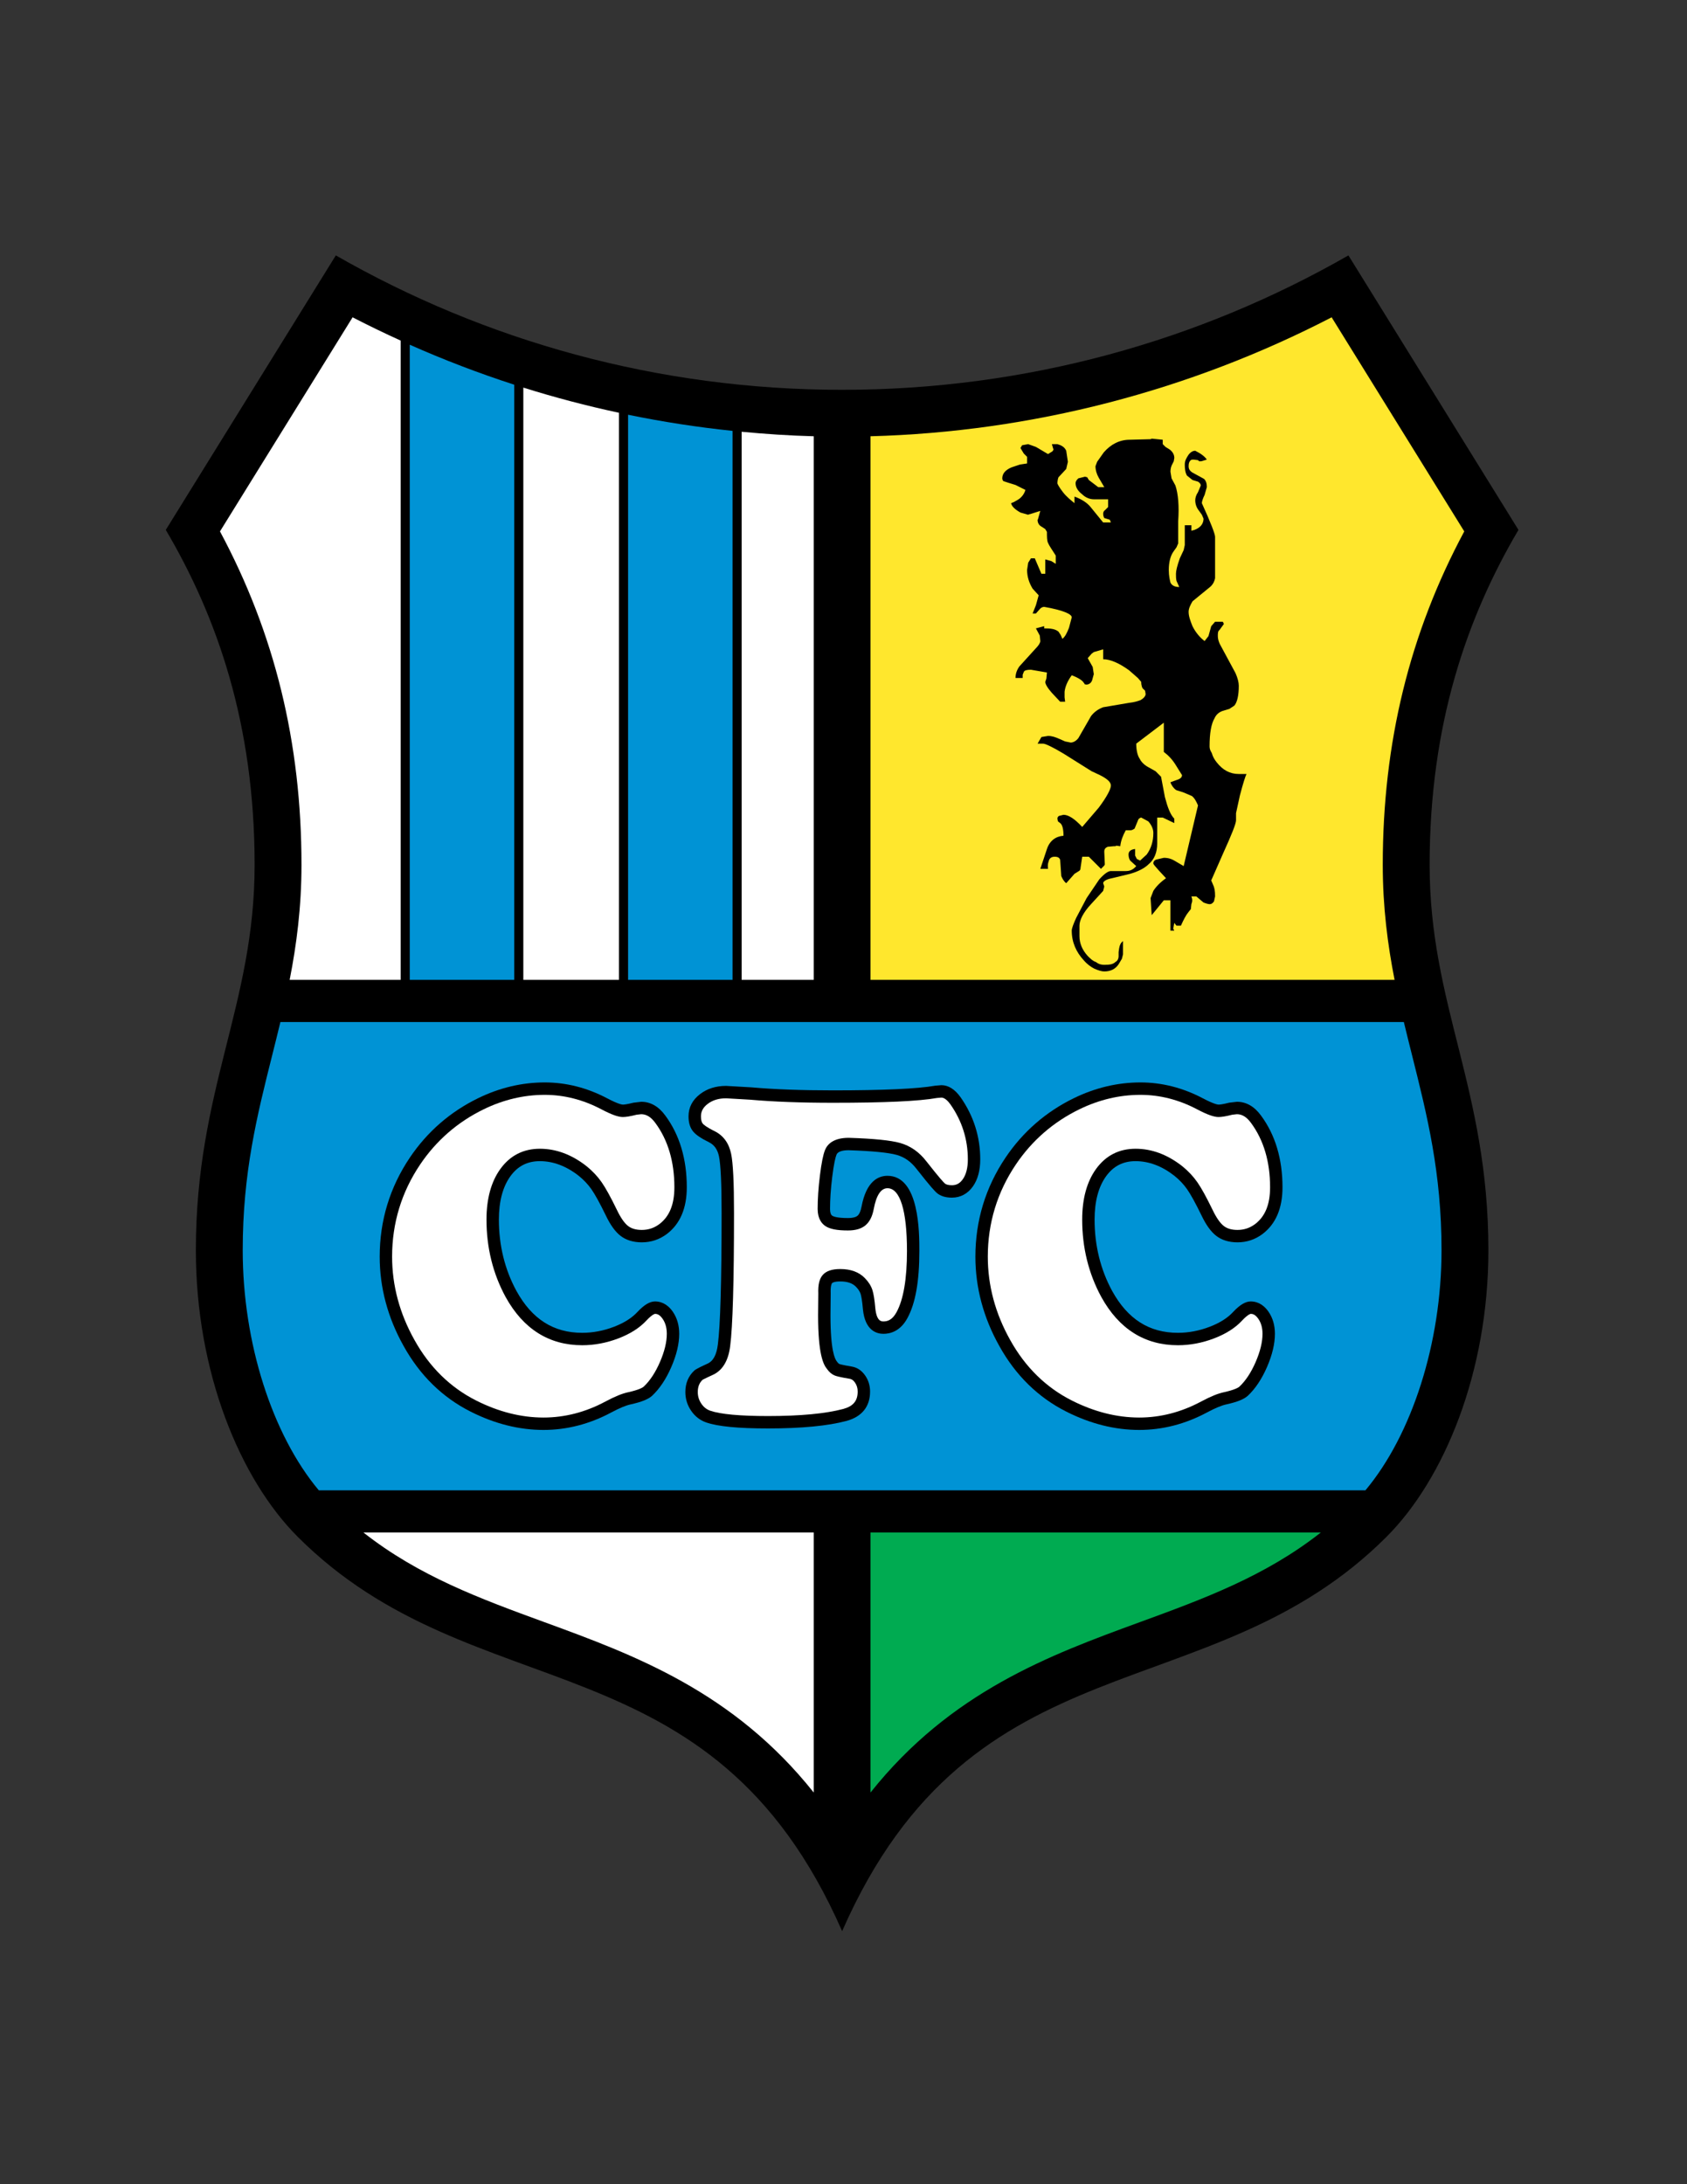 <?xml version="1.0" encoding="iso-8859-1"?>
<!-- Generator: Adobe Illustrator 24.0.1, SVG Export Plug-In . SVG Version: 6.00 Build 0)  -->
<svg version="1.1" id="Layer_1" xmlns="http://www.w3.org/2000/svg" xmlns:xlink="http://www.w3.org/1999/xlink" x="0px" y="0px"
	 viewBox="0 0 612 792" style="enable-background:new 0 0 612 792;" xml:space="preserve">
<rect x="0" y="0" width="612" height="792" fill="#333333" stroke="none"/>
<path d="M121.828,92.608l-61.685,99.533c18.556,31.468,32.227,70.287,32.227,121.459c0,50.971-21.318,81.305-21.318,139.75
	c0,44.221,16.027,82.979,36.949,103.9c64.242,64.242,149.934,34.654,197.5,143c47.566-108.346,133.258-78.758,197.5-143
	c20.922-20.922,36.949-59.68,36.949-103.9c0-58.445-21.318-88.779-21.318-139.75c0-51.172,13.67-89.991,32.227-121.459
	l-61.685-99.533c-54.121,31.01-116.824,48.742-183.672,48.742C238.653,141.35,175.949,123.618,121.828,92.608z"/>
<path style="fill:#FFFFFF;" d="M127.912,115.062c-11.279,18.201-40.668,65.62-48.109,77.627
	c19.792,36.885,29.566,76.526,29.566,120.911c0,15.331-1.783,28.945-4.286,41.699h40.267V123.502
	C139.475,120.829,133.653,118.03,127.912,115.062z"/>
<path style="fill:#0093D5;" d="M227.851,150.387v204.912h37.899V156.237C253.009,154.912,240.36,152.96,227.851,150.387z"/>
<path style="fill:#FFFFFF;" d="M295.199,158.194c-8.748-0.235-17.466-0.806-26.148-1.633v198.738h26.148V158.194z"/>
<path style="fill:#FFFFFF;" d="M189.851,140.545v214.754h34.699V149.681C212.845,147.167,201.263,144.128,189.851,140.545z"/>
<path style="fill:#0093D5;" d="M148.65,124.999v230.301h37.899V139.495C173.68,135.328,161.027,130.493,148.65,124.999z"/>
<path style="fill:#FFFFFF;" d="M131.855,555.699c20.146,15.846,42.414,24.014,65.768,32.547
	c32.597,11.91,68.44,25.147,97.575,61.731v-94.277H131.855z"/>
<path style="fill:#00AB51;" d="M413.375,588.246c23.355-8.533,45.623-16.701,65.77-32.547H315.801v94.277
	C344.935,613.393,380.779,600.156,413.375,588.246z"/>
<path style="fill:#FFE72D;" d="M505.916,355.299c-2.502-12.754-4.285-26.368-4.285-41.699c0-44.386,9.773-84.028,29.566-120.911
	c-7.441-12.007-36.83-59.426-48.109-77.627c-51.615,26.687-108.895,41.562-167.287,43.132v197.105H505.916z"/>
<path style="fill:#0093D5;" d="M98.745,382.633c-5.5,21.906-10.694,42.595-10.694,70.716c0,33.58,10.698,66.846,27.604,87.049
	h379.688c16.908-20.203,27.605-53.469,27.605-87.049c0-28.121-5.195-48.811-10.693-70.716c-0.998-3.975-2.002-7.977-2.975-12.033
	H101.719C100.746,374.657,99.743,378.659,98.745,382.633z"/>
<path d="M450.199,280.651h-0.797c-3.203,0-5.801-1.4-8-4.201c-0.801-1-1.402-2-1.801-3.4c-0.602-1-0.801-1.6-0.801-2.398
	c0-4.801,0.602-8.201,1.801-10.201c0.598-1.4,1.801-2.4,3.398-2.799l2-0.602l1.801-1.199c1-1.199,1.602-3.6,1.602-7.199
	c0-1.201-0.402-2.801-1.203-4.602l-5.398-10c-0.801-1.398-1-2.6-1-3.398c0-1,0-1.801,0.602-2.201L444,226.25l-0.398-0.801h-2.801
	l-1.398,1.6l-1,3.602L437,232.45c-1.598-1.199-3.199-3-4.398-5.4c-0.801-2-1.402-3.6-1.402-5.199c0-1.199,0.602-2.4,1.402-3.801
	l6.598-5.398c1-1,1.402-2,1.602-3v-15c0-1-1.602-5.201-4.801-12.201c0-0.6,0.402-1.799,1-3l0.801-2.799c0-1.201-0.199-2.201-1-3
	l-4.398-2.4c-0.801-0.6-1.203-1.201-1.203-2.201s0.203-1.6,0.602-2c0.199-0.398,0.801-0.398,1.199-0.398l1.602,0.199l0.398,0.4
	h0.801l2-0.6c-0.801-1.201-2.199-2.201-4.199-3.201c-0.801,0-1.602,0.4-2.402,1.4c-0.797,1.199-1.398,2.199-1.398,3.6
	c0,1.6,0.199,3,0.801,4l2,1.6l2,0.602c0.598,0.398,1,0.799,1,1.398l-1,2.4c-0.801,1.201-1,2.201-1,3c0,1.201,0.398,2.6,1.398,3.801
	l1,1.4l0.602,1.398c0,2.201-1.602,3.801-4.402,4.4v-2h-2.398v7.201l-0.398,1.799l-1.402,3c-1,2.801-1.398,4.6-1.398,5.6
	s0,1.801,0.199,2.602l1,2.199c-1.398,0-2.602-0.4-3.199-1.6c-0.199-0.801-0.602-2.4-0.602-4.6c0-2.801,0.602-5.201,1.801-6.801
	l1-1.4l0.602-1.4v-8c0.398-5.6,0-10-1-13l-1.402-2.6l-0.398-2.4c0-1,0.199-2,0.801-3l0.398-0.799l0.199-1.201
	c0-1.199-0.598-2.199-1.598-3l-1.602-1l-1-1v-1.6l-4-0.4l-0.398,0.201l-7.602,0.199c-3.602,0-6.801,1.6-9.398,4.6l-2.402,3.4
	l-0.598,1.6c0,1.4,0.398,2.801,1.199,4.201l2,3.4h-2.199L395,174.049l-0.598-1l-0.801-0.199l-2.402,0.6c-0.598,0.6-1,1-1,1.801
	c0,1.4,0.801,2.799,2.402,4c1.199,1.199,2.801,1.799,4.199,1.799H402v2.801l-1.199,1.199c-0.398,0.201-0.602,0.801-0.602,1.201
	c0,0.799,0.203,1.199,0.402,1.6l2,0.6l0.398,1h-2.801l-4.398-5.4c-1.398-1.799-3.398-3-6-4v2.4c-1.199-1-2.801-2.199-4.199-4
	c-1.402-1.799-2-3-2-3.199c0-0.801,0.199-1.801,0.398-2.201l2.801-3l0.602-2.6l-0.602-4c-0.602-1.4-1.801-2-3.199-2.4h-2l0.398,1.4
	l0.199,0.6l-0.398,0.602l-1.602,1l-4.398-2.602l-2.801-1l-2.199,0.4l-0.602,1l1.203,2l1.199,1.201v2.398l-2.602,0.4l-3,1
	c-2.398,1-3.398,2.4-3.398,4c0,0.4,0.199,0.801,0.398,1l1.801,0.6l2.602,0.801l3.598,1.801c-0.398,1.398-1.398,2.799-2.801,3.6
	l-1.398,0.799l-1,0.4c0.199,1.201,1.602,2.4,3.398,3.4l2.801,0.801l0.402-0.201h0.199l3.801-1.199l-0.801,2.799v0.201l-0.199,0.199
	c0,1,0.398,2,1.598,2.6l1.199,0.801l0.602,1c0,1.801,0,3.199,0.398,4c0.402,1,1.402,2.4,2.801,4.6v3l-1.598-1l-2.203-0.6v5.199
	h-1.398l-2.398-5.6H374l-1,1.6l-0.398,2.602c0,2.6,0.801,4.799,2,6.799l2.199,2.4l-1,3.6l-1.199,3h1.199l1.602-1.799
	c0.398-0.4,1-0.602,1.398-0.602c6.801,1.201,10,2.602,10,3.801l-1,3.801c-0.801,2-1.398,3.199-2.398,4l-0.602-1.4L384,229.049
	c-1.199-1-2.801-1.199-5.199-1.199v-0.801l-3,0.801l1.398,2.6l0.203,2c0,0.6-0.602,1.6-1.602,2.6l-6,6.602
	c-1,1.398-1.398,2.799-1.398,4.199H371v-1.199l0.402-1c0.199-0.602,1.199-0.801,2.598-0.801l5.801,1l-0.199,2.199l-0.402,1.201
	c0,0.799,0.801,2.199,2.402,4l3,3.199h1.801l-0.203-1.6v-2c0.203-1.801,1-3.801,2.602-6c2.602,1,4,2,4.398,2.801l0.203,0.199v0.199
	L394,248.25c0.801,0,1.801-0.4,2.199-1.6l0.602-2.201l-0.398-2.6l-1.801-3.199l1.398-1.602l0.801-0.6l3.398-1v3.6
	c2.602,0,5.801,1.4,9.402,4l3.199,2.801l1.199,1.4c0,1.4,0.402,2.4,0.801,2.6l0.602,0.6l0.199,1.201c0,0.799-0.801,1.6-1.801,2.199
	c-1,0.4-2.398,0.801-4.199,1l-9.402,1.6c-1.598,0.6-3.199,1.6-4.398,3.201l-4.602,8c-0.797,1-1.797,1.6-2.797,1.6l-2-0.4
	l-1.801-0.801c-1.801-0.799-3-1.199-4.402-1.199l-2.398,0.4l-1.398,2.4h2c0.797,0,3.398,1.199,7.398,3.6l10.199,6.4l3,1.398
	c2.801,1.4,4,2.602,4,3.801c0,1.199-1.398,4-4.398,8l-6,7c-2.801-3-5-4.4-6.801-4.4l-1.602,0.4c-0.398,0.199-0.598,0.6-0.598,1
	l0.199,1l0.801,0.6c0.801,0.6,1.199,2.201,1.199,4.6c-2.801,0.201-5,1.801-6,4.801l-2.398,7.199h2.797
	c-0.199-1.199,0-2.199,0.203-2.6c0.199-1.199,1-1.799,2.199-1.799c1.199,0,1.801,0.399,2,1.199l0.398,5.801c0.402,1,1,2,1.801,2.6
	l3-3.4l1.602-1c0.398-0.199,0.598-0.6,0.598-1.199l0.602-4H395l4.402,4.399l1.199-1.199l0.199-0.4l-0.199-4.6
	c0-1,0.398-1.4,1.199-1.801L404,306.85h0.602l0.398-0.199l1.402,0.199c0.199-2,1-4,2-5.801h1.797c0.402,0,0.801-0.199,1.402-0.6
	l1.398-3.4c0.402-0.399,0.801-0.6,1-0.6l2.602,1.4c1.199,1.4,1.801,2.801,1.801,4.199c0,3-0.801,5.601-2.402,7.801l-2.398,2.199
	l-1.199-0.6l-0.602-1.199v-2.4c-1.801,0.199-2.398,1-2.398,2c0,0.801,0.199,1.6,0.598,2.199l2.199,2
	c-1.199,1.4-2.398,1.801-3.797,1.801H403c-1,0-2.398,1-4.199,3l-4.602,6.801l-3.797,7.199c-1,2.199-1.602,3.801-1.602,4.6
	c0,4.201,1.602,7.801,4.398,10.801c1.203,1.4,2.602,2.4,3.801,3c1.402,0.6,2.602,1,3.602,1c2.199,0,4-0.801,5.199-2.6l1.199-2
	l0.402-1.601v-4.799c-0.801,0.6-1.203,1.4-1.402,2.6l-0.199,1.4v1.4c0,1-0.398,1.799-1.199,2.199c-0.801,0.801-2,1-4,1
	c-1,0-2-0.199-3-1c-1.199-0.4-2-1.199-3-2.199c-2-2.201-3-4.601-3-7.201v-3.799c0-2,1.398-4.801,4.199-7.801l4.398-4.801l0.402-1.6
	l-0.402-1.199c0-0.6,1-1.4,3.203-1.801l6.598-1.6c2.801-0.801,5.199-2,6.602-3.4c2.199-1.799,3.199-4.4,3.199-7.6v-9.4h2l4.199,2
	v-1.6c-1.398-1.4-2.398-4-3.398-7.801l-1.402-7.398l-2-2L416,277.85c-1.199-0.801-2-1.6-2.598-2.801
	c-0.801-1.199-1.203-3.199-1.203-5.398l10-7.602v10.602c1.602,1.199,3.203,2.799,4.602,5.199l2,3.199c0,0.801-0.602,1.4-2,1.801
	l-2.199,0.801c0.398,1.199,1.199,2.199,2,2.799c0.398,0.201,1.398,0.4,3,1l2.801,1.201c1,0.799,1.598,2,2.199,3.398l-5.199,22
	l-3.402-2c-1-0.6-2.199-1-3.801-1l-2.598,0.601c-0.801,0.199-1.199,0.799-1.199,1.399c0,0.4,0.598,1,2,2.601L423,318.45
	c-2,1.4-3.598,3-4.598,4.6l-1,2.601l0.398,6.199l4.398-5.4h2.402v11H426l-0.199-0.4l-0.199-0.199l0.398-2.199l0.801,1h1.602
	c1-2.201,1.797-3.801,2.797-5l0.801-1l0.199-1.801c0.402-1,0.402-1.801,0-2.801H434l2.602,2.201c1,0.4,1.801,0.6,2.199,0.6
	c0.602,0,1-0.199,1.602-1l0.398-1.801c0-2-0.199-3.199-0.801-4.399l-0.598-1.4l4.398-10c3-6.6,4.602-10.6,4.602-11.801v-2.6
	l1.398-6.4c1.199-4.6,2-7,2.398-7.799H450.199z"/>
<path d="M173.473,398.199c-10.151,4.947-18.494,12.201-24.798,21.559c-7.253,10.771-10.931,22.855-10.931,35.914
	c0,11.238,2.925,22.147,8.694,32.422c5.893,10.611,14.055,18.605,24.253,23.75c8.736,4.42,17.64,6.66,26.463,6.66
	c8.483,0,16.76-2.133,24.6-6.342c2.995-1.598,5.389-2.59,7.107-2.943c3.874-0.855,6.313-1.84,7.709-3.107
	c2.733-2.563,5.069-6.066,6.968-10.438c1.899-4.377,2.862-8.422,2.862-12.022c0-3.076-0.776-5.766-2.307-7.99
	c-2.135-3.104-4.681-3.756-6.439-3.756c-1.915,0-3.94,1.203-6.375,3.785c-2.019,2.207-4.904,4.025-8.601,5.432
	c-3.775,1.436-7.633,2.162-11.466,2.162c-10.419,0-18.224-4.965-23.858-15.18c-4.224-7.772-6.368-16.479-6.368-25.867
	c0-6.617,1.41-11.918,4.192-15.754c2.657-3.664,6.149-5.445,10.675-5.445c4.857,0,9.608,1.797,14.122,5.34
	c1.796,1.445,3.347,3.09,4.588,4.867c1.304,1.865,3.044,5.031,5.173,9.406c1.693,3.541,3.459,5.992,5.392,7.477
	c2.016,1.557,4.611,2.348,7.71,2.348c3.335,0,6.385-1.014,9.064-3.014c4.813-3.639,7.248-9.338,7.248-16.951
	c0-10.254-2.616-18.996-7.776-25.98c-2.418-3.326-5.369-5.02-8.763-5.02l-2.782,0.33c-2.399,0.605-3.453,0.697-3.866,0.697
	c-0.318,0-1.676-0.166-5.755-2.309c-7.227-3.804-14.83-5.734-22.597-5.734C189.358,392.496,181.237,394.417,173.473,398.199z"/>
<path style="fill:#FFFFFF;" d="M172.721,507.828c-9.381-4.732-16.901-12.111-22.354-21.928c-5.392-9.605-8.123-19.771-8.123-30.229
	c0-12.148,3.419-23.385,10.163-33.4c5.855-8.693,13.607-15.43,23.037-20.025c7.146-3.484,14.604-5.25,22.167-5.25
	c7.028,0,13.927,1.756,20.503,5.217c3.721,1.955,6.142,2.826,7.849,2.826c1.121,0,2.751-0.273,4.981-0.838
	c0.012-0.004,1.667-0.189,1.667-0.189c1.898,0,3.578,1.039,5.134,3.18c4.585,6.207,6.905,14.049,6.905,23.32
	c0,6.213-1.783,10.58-5.45,13.354c-1.9,1.418-3.985,2.111-6.362,2.111c-2.108,0-3.732-0.463-4.965-1.414
	c-1.344-1.031-2.716-3.004-4.083-5.865c-2.27-4.664-4.079-7.941-5.537-10.029c-1.485-2.125-3.328-4.08-5.477-5.811
	c-5.348-4.199-11.034-6.318-16.923-6.318c-5.985,0-10.803,2.457-14.317,7.305c-3.351,4.619-5.05,10.809-5.05,18.395
	c0,10.148,2.329,19.578,6.922,28.027c6.414,11.629,15.767,17.52,27.805,17.52c4.381,0,8.776-0.826,13.064-2.455
	c4.361-1.658,7.826-3.871,10.3-6.578c2.168-2.299,3.069-2.346,3.078-2.346c0.639,0,1.617,0.188,2.731,1.807
	c1.019,1.48,1.514,3.26,1.514,5.439c0,2.981-0.838,6.422-2.49,10.229c-1.652,3.805-3.635,6.807-5.893,8.924
	c-0.322,0.291-1.567,1.125-5.595,2.014c-2.14,0.439-4.863,1.547-8.292,3.377c-7.184,3.855-14.744,5.809-22.477,5.809
	C189.044,514.004,180.823,511.926,172.721,507.828z"/>
<path d="M339.242,393.682c-6.373,1.129-18.813,1.693-37.084,1.693c-11.474,0-21.434-0.371-29.605-1.1
	c-0.004-0.002-9.142-0.525-9.142-0.525c-3.702,0-6.889,1.008-9.47,2.994c-2.762,2.121-4.163,4.838-4.163,8.072
	c0,2.305,0.575,4.158,1.709,5.512c1.016,1.211,2.838,2.439,5.734,3.867c1.905,0.938,3.084,2.609,3.604,5.109
	c0.63,3.031,0.949,9.93,0.949,20.508c0,24.756-0.456,40.81-1.357,47.717c-0.464,3.768-1.705,6.039-3.795,6.957
	c-3.614,1.641-4.347,2.141-4.751,2.484c-2.182,2.051-3.242,4.645-3.242,7.791c0,2.449,0.695,4.717,2.067,6.74
	c1.392,2.055,3.235,3.496,5.479,4.281c4.268,1.469,11.605,2.182,22.442,2.182c12.102,0,21.682-0.918,28.475-2.729
	c5.596-1.531,8.545-5.211,8.545-10.646c0-2.168-0.598-4.127-1.779-5.82c-1.273-1.822-2.897-2.91-4.83-3.242
	c-3.613-0.605-4.414-0.887-4.537-0.938c-0.061-0.023-0.379-0.178-0.883-0.887c-0.783-0.938-2.334-4.129-2.334-16.75l0.074-7.961
	c-0.011-0.277-0.016-0.533-0.016-0.771c0-2.299,0.457-2.881,0.514-2.945c0.06-0.066,0.619-0.619,2.982-0.619
	c2.588,0,4.455,0.639,5.705,1.953c0.844,0.856,1.395,1.707,1.668,2.557c0.225,0.707,0.557,2.264,0.853,5.67
	c0.779,7.676,4.996,8.816,7.441,8.816c2.563,0,6.15-0.992,8.703-5.717c2.906-5.342,4.32-13.307,4.32-24.346
	c0-6.736,0-27.234-11.574-27.234c-3.326,0-7.656,1.936-9.395,11.158c-0.303,1.619-0.811,2.77-1.465,3.33
	c-0.443,0.377-1.41,0.828-3.504,0.828c-3.955,0-5.269-0.582-5.65-0.832c-0.542-0.354-0.815-1.188-0.815-2.48
	c0-3.439,0.264-7.318,0.784-11.533c0.632-5.125,1.202-7.26,1.568-8.147c0.538-1.32,2.681-1.598,4.396-1.6
	c8.564,0.277,14.447,0.854,17.48,1.711c2.787,0.787,5.117,2.432,7.125,5.027c5.201,6.615,6.678,8.137,7.336,8.709
	c1.322,1.158,3.184,1.75,5.521,1.75c3.117,0,5.764-1.426,7.652-4.123c1.742-2.49,2.625-5.773,2.625-9.764
	c0-8.193-2.4-15.768-7.135-22.516c-2.084-2.912-4.422-4.379-6.963-4.379L339.242,393.682z"/>
<path style="fill:#FFFFFF;" d="M341.51,397.996c1.252,0,2.48,1.35,3.291,2.48c4.182,5.959,6.307,12.664,6.307,19.914
	c0,3.049-0.609,5.465-1.813,7.182c-1.053,1.504-2.313,2.205-3.965,2.205c-1.199,0-2.086-0.223-2.564-0.641
	c-0.459-0.4-1.936-1.971-6.744-8.086c-2.572-3.324-5.754-5.547-9.451-6.592c-3.438-0.971-9.523-1.586-18.609-1.879
	c-0.023-0.002-0.047-0.002-0.072-0.002c-5.61,0-7.763,2.389-8.579,4.393c-0.693,1.678-1.308,4.725-1.873,9.305
	c-0.542,4.397-0.817,8.461-0.817,12.084c0,3.627,1.552,5.4,2.854,6.248c1.628,1.066,4.207,1.564,8.111,1.564
	c2.822,0,4.924-0.623,6.426-1.906c1.488-1.27,2.457-3.207,2.965-5.922c0.938-4.969,2.611-7.488,4.973-7.488
	c4.563,0,7.074,8.074,7.074,22.734c0,10.125-1.271,17.596-3.777,22.201c-1.627,3.014-3.488,3.361-4.746,3.361
	c-0.742,0-2.48,0-2.961-4.738c-0.268-3.078-0.611-5.252-1.049-6.617c-0.49-1.531-1.404-2.982-2.721-4.318
	c-2.088-2.195-5.103-3.322-8.938-3.322c-2.996,0-5.07,0.695-6.342,2.127c-1.244,1.392-1.766,3.555-1.637,6.799
	c-0.002-0.09-0.046,4.707-0.046,4.707l-0.03,3.143c0,14.033,1.874,17.865,3.283,19.529c0.753,1.072,1.689,1.873,2.743,2.301
	c0.559,0.227,1.686,0.566,5.475,1.203c0.449,0.076,1.141,0.305,1.893,1.379c0.65,0.936,0.969,1.998,0.969,3.246
	c0,3.371-1.609,5.314-5.219,6.303c-6.4,1.705-15.591,2.572-27.301,2.572c-10.188,0-17.241-0.65-20.967-1.932
	c-1.318-0.463-2.378-1.299-3.228-2.557c-0.87-1.283-1.293-2.66-1.293-4.215c0-1.883,0.568-3.334,1.738-4.438
	c-0.032,0.041,0.576-0.361,3.59-1.728c3.591-1.578,5.761-5.115,6.425-10.5c0.923-7.084,1.392-23.334,1.392-48.283
	c0-11.037-0.341-18.045-1.043-21.422c-0.81-3.895-2.836-6.664-6.021-8.234c-3.064-1.508-4.01-2.404-4.273-2.719
	c-0.431-0.514-0.658-1.42-0.658-2.621c0-1.813,0.765-3.244,2.406-4.504c1.803-1.389,4.003-2.063,6.727-2.063l8.745,0.508
	c8.299,0.74,18.395,1.117,30.001,1.117c18.795,0,31.146-0.57,37.76-1.746C339.809,398.146,341.51,397.996,341.51,397.996z"/>
<path d="M389.578,398.199c-10.15,4.947-18.494,12.201-24.797,21.559c-7.254,10.771-10.932,22.855-10.932,35.914
	c0,11.238,2.926,22.147,8.693,32.422c5.895,10.611,14.055,18.605,24.254,23.75c8.736,4.42,17.641,6.66,26.463,6.66
	c8.484,0,16.76-2.133,24.6-6.342c2.996-1.598,5.389-2.59,7.107-2.943c3.875-0.855,6.314-1.84,7.709-3.107
	c2.732-2.563,5.068-6.066,6.969-10.438c1.898-4.377,2.861-8.422,2.861-12.022c0-3.076-0.775-5.766-2.307-7.99
	c-2.135-3.104-4.68-3.756-6.439-3.756c-1.916,0-3.941,1.203-6.375,3.785c-2.02,2.207-4.904,4.025-8.602,5.432
	c-3.773,1.436-7.633,2.162-11.465,2.162c-10.42,0-18.223-4.965-23.858-15.18c-4.225-7.772-6.369-16.479-6.369-25.867
	c0-6.617,1.41-11.918,4.193-15.754c2.656-3.664,6.148-5.445,10.674-5.445c4.857,0,9.607,1.797,14.123,5.34
	c1.795,1.445,3.346,3.09,4.588,4.867c1.303,1.865,3.043,5.031,5.172,9.406c1.693,3.541,3.459,5.992,5.391,7.477
	c2.018,1.557,4.613,2.348,7.711,2.348c3.336,0,6.385-1.014,9.064-3.014c4.813-3.639,7.248-9.338,7.248-16.951
	c0-10.254-2.617-18.996-7.775-25.98c-2.418-3.326-5.371-5.02-8.764-5.02l-2.783,0.33c-2.398,0.605-3.451,0.697-3.865,0.697
	c-0.318,0-1.676-0.166-5.754-2.309c-7.227-3.804-14.83-5.734-22.598-5.734C405.465,392.496,397.344,394.417,389.578,398.199z"/>
<path style="fill:#FFFFFF;" d="M388.826,507.828c-9.381-4.732-16.9-12.111-22.354-21.928c-5.393-9.605-8.123-19.771-8.123-30.229
	c0-12.148,3.42-23.385,10.164-33.4c5.855-8.693,13.605-15.43,23.037-20.025c7.145-3.484,14.602-5.25,22.166-5.25
	c7.029,0,13.928,1.756,20.502,5.217c3.723,1.955,6.143,2.826,7.85,2.826c1.121,0,2.75-0.273,4.98-0.838
	c0.014-0.004,1.668-0.189,1.668-0.189c1.898,0,3.578,1.039,5.133,3.18c4.586,6.207,6.906,14.049,6.906,23.32
	c0,6.213-1.783,10.58-5.451,13.354c-1.9,1.418-3.984,2.111-6.361,2.111c-2.109,0-3.733-0.463-4.965-1.414
	c-1.344-1.031-2.715-3.004-4.084-5.865c-2.27-4.664-4.078-7.941-5.537-10.029c-1.484-2.125-3.326-4.08-5.477-5.811
	c-5.348-4.199-11.033-6.318-16.922-6.318c-5.986,0-10.803,2.457-14.318,7.305c-3.35,4.619-5.049,10.809-5.049,18.395
	c0,10.148,2.328,19.578,6.922,28.027c6.414,11.629,15.768,17.52,27.805,17.52c4.381,0,8.777-0.826,13.064-2.455
	c4.361-1.658,7.826-3.871,10.299-6.578c2.168-2.299,3.07-2.346,3.078-2.346c0.639,0,1.619,0.188,2.732,1.807
	c1.018,1.48,1.514,3.26,1.514,5.439c0,2.981-0.838,6.422-2.49,10.229c-1.652,3.805-3.635,6.807-5.893,8.924
	c-0.322,0.291-1.566,1.125-5.596,2.014c-2.139,0.439-4.861,1.547-8.291,3.377c-7.184,3.855-14.744,5.809-22.477,5.809
	C405.148,514.004,396.928,511.926,388.826,507.828z"/>
</svg>
